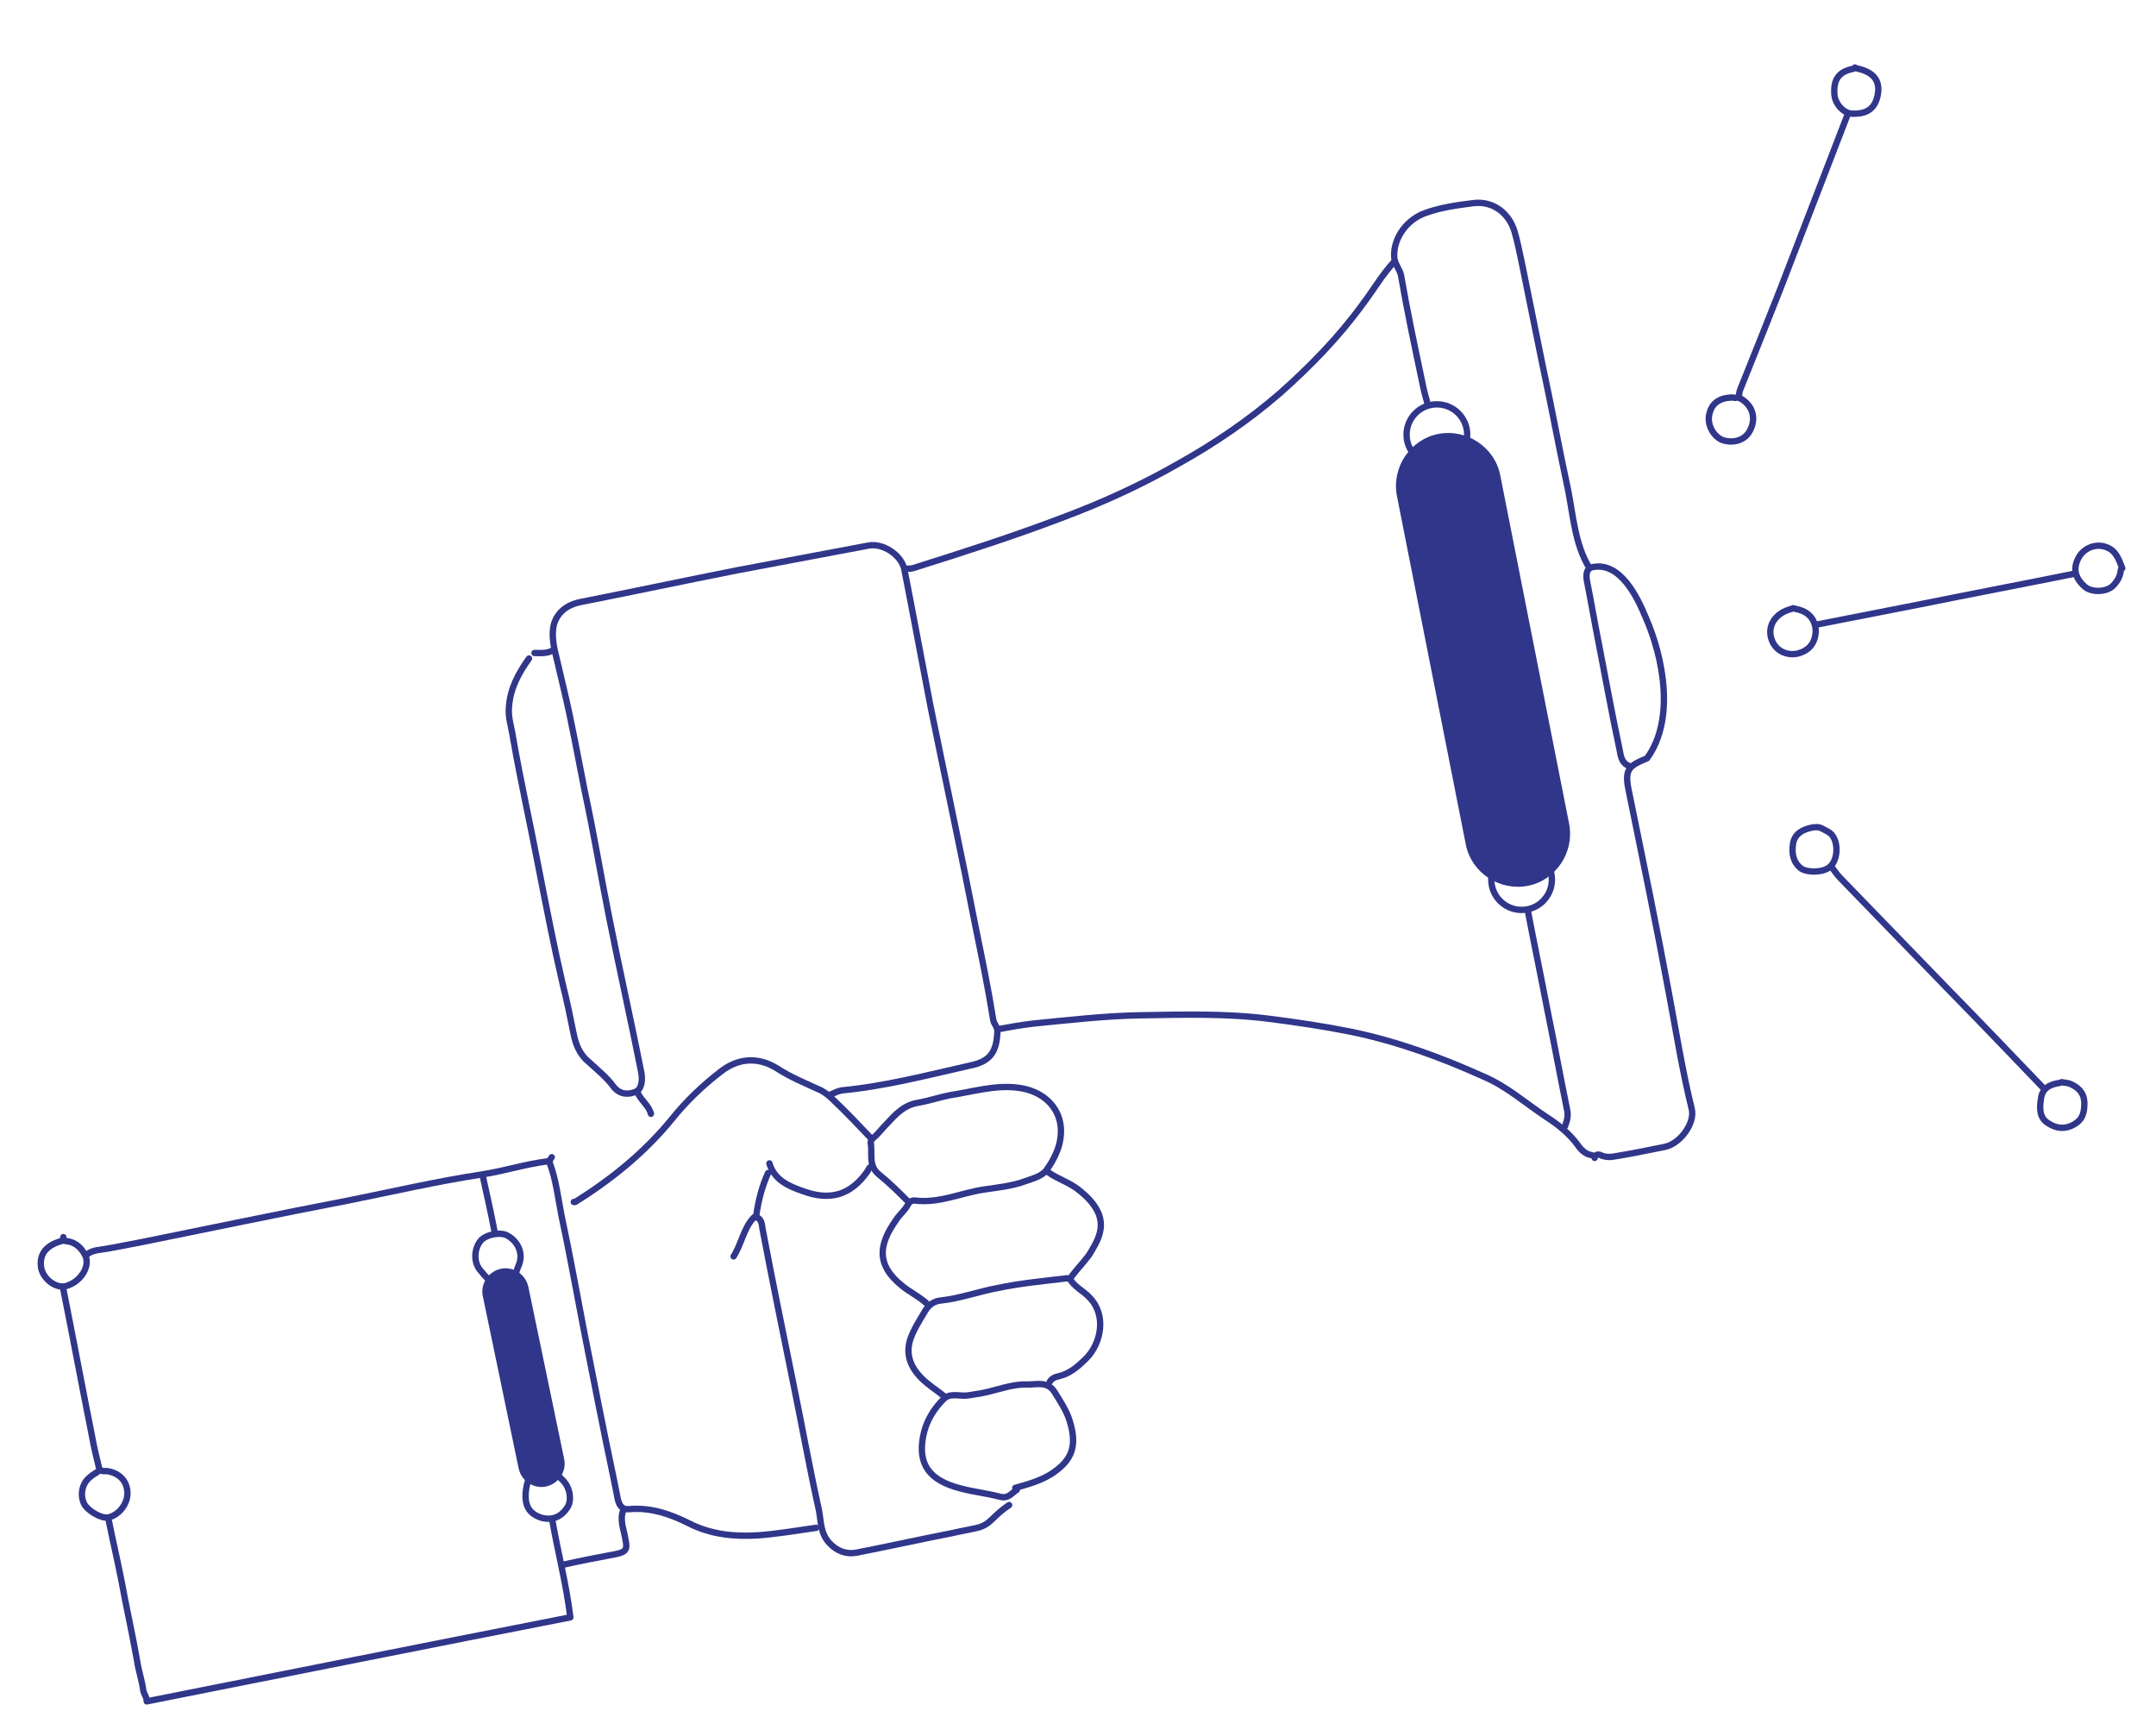 <?xml version="1.0" encoding="utf-8"?>
<!-- Generator: Adobe Illustrator 21.1.0, SVG Export Plug-In . SVG Version: 6.00 Build 0)  -->
<svg version="1.1" id="Layer_1" xmlns="http://www.w3.org/2000/svg" xmlns:xlink="http://www.w3.org/1999/xlink" x="0px" y="0px"
	 viewBox="0 0 313 252" style="enable-background:new 0 0 313 252;" xml:space="preserve">
<style type="text/css">
	.st0{fill:#30368A;}
	.st1{fill:none;stroke:#30368A;stroke-width:0.921;stroke-linecap:round;stroke-linejoin:round;stroke-miterlimit:10;}
</style>
<g>
	<path class="st0" d="M221.8,128.6L221.8,128.6c-4.1,0.8-8.2-1.9-9-6l-10-50.6c-0.8-4.1,1.9-8.2,6-9l0,0c4.1-0.8,8.2,1.9,9,6
		l10,50.6C228.6,123.7,225.9,127.8,221.8,128.6z"/>
	<g>
		<path class="st1" d="M15.7,220.3c0.6,3,1.3,6,1.9,9c0.7,3.9,1.6,7.8,2.3,11.8c0.2,1.4,0.7,2.8,0.9,4.3c0.1,0.6,0.5,0.9,0.5,1.6
			c20.6-4.1,41.1-8.2,61.5-12.2c-0.6-4.9-1.8-9.4-2.6-14"/>
		<path class="st1" d="M231.1,167.7c-0.9-0.1-1.6-0.8-2-1.4c-1.3-1.8-3-3.1-4.7-4.2c-3-2-5.7-4.4-9-5.8c-6.2-2.8-12.5-5.1-19.2-6.5
			c-4-0.8-8-1.4-12-1.9c-6.3-0.8-12.5-0.6-18.8-0.5c-5.2,0.1-10.3,0.7-15.4,1.2c-1.7,0.2-3.4,0.5-5,0.8"/>
		<path class="st1" d="M202.5,37.9c-1.8,1.9-3.1,4.2-4.7,6.3c-3.5,4.8-7.6,9-12,12.9c-4.5,3.9-9.5,7.3-14.7,10.2
			c-5.4,3.1-11.1,5.7-17,7.9c-7.1,2.7-14.3,5-21.6,7.3c-0.4,0.1-0.7,0-1.1,0.1"/>
		<path class="st1" d="M230.7,82.4c-2.1-3.5-2.3-7.6-3.1-11.5c-1.3-6-2.4-12.1-3.7-18.1c-1-4.9-2-9.9-3-14.8c-0.3-1.4-0.6-2.9-1-4.3
			c-0.8-2.8-3.2-4.6-6.1-4.2c-2.3,0.3-4.6,0.6-6.8,1.4c-2.7,0.9-4.7,3.6-4.6,6.3c0,1.1,0.8,1.8,1,2.8c0.9,5.2,2,10.4,3.1,15.6
			c0.2,1.1,0.5,2.1,0.8,3.2"/>
		<path class="st1" d="M76.8,95.6c-1.5,2.1-2.7,4.3-2.9,6.9c-0.2,1.6,0.4,3.2,0.6,4.7c1.1,6.3,2.5,12.5,3.7,18.8
			c1.1,5.6,2.2,11.3,3.5,16.9c0.6,2.4,1.1,4.8,1.6,7.3c0.3,1.5,0.9,2.9,2.1,3.9c1.3,1.2,2.7,2.3,3.7,3.7c1,1.2,2.2,1.1,3.2,0.7
			c0.9-0.4,1-1.8,0.8-2.8c-1.5-7.6-3.2-15.1-4.7-22.7c-1.2-6-2.2-12.1-3.5-18.1c-1-5-1.9-10.1-3.1-15.1c-0.4-1.7-0.8-3.4-1.2-5.1
			c-0.3-1.2-0.5-2.8-0.2-4c0.5-1.8,1.9-2.9,3.9-3.3c7.6-1.5,15.1-3.1,22.7-4.6c6.3-1.2,12.7-2.4,19.1-3.6c2.1-0.4,4.8,1.4,5.2,3.5
			c1.3,6.6,2.5,13.2,3.8,19.9c2.2,10.8,4.5,21.5,6.6,32.3c0.9,4.4,1.8,8.8,2.5,13.2c0.1,0.6,0.6,0.9,0.6,1.6c-0.1,3-1,4.4-4,5
			c-6.2,1.4-12.3,3-18.6,3.6c-0.6,0.1-1.1,0.4-1.6,0.6"/>
		<path class="st1" d="M80.1,168c-0.2,0.2-0.2,0.6-0.6,0.6c-3.2,0.4-6.3,1.4-9.5,1.9c-6.6,1-13,2.5-19.5,3.8c-9.9,1.9-19.9,4-29.8,6
			c-2.2,0.4-4.4,0.9-6.6,1.2c-0.6,0.1-1.1,0.3-1.6,0.7"/>
		<path class="st1" d="M79.8,168.8c0.9,2.4,1.2,5,1.7,7.6c1.2,5.6,2.2,11.2,3.3,16.9c1.4,7.1,2.8,14.3,4.3,21.4c0.2,1,0.4,2,0.6,3
			c0.2,0.8,0.6,1.5,1.6,1.4c3.1-0.3,6,0.7,8.6,2c3.3,1.7,6.7,2,10.1,1.8c2.8-0.2,5.7-0.7,8.5-1.1"/>
		<path class="st1" d="M109.5,176.7c1.1,0,1.1,1.1,1.2,1.7c1.4,7.4,2.9,14.7,4.4,22.1c1.3,6.3,2.4,12.5,3.8,18.8
			c0.3,1.6,0.2,3.3,1.5,4.7c1.1,1.2,2.5,1.7,4,1.4c4.6-0.9,9.1-1.9,13.7-2.8c1.3-0.3,2.5-0.5,3.8-0.8c0.9-0.2,1.6-0.7,2.2-1.3
			c0.7-0.7,1.5-1.4,2.4-2"/>
		<path class="st1" d="M268.2,16.7c-3.3,8.5-6.5,16.9-9.8,25.4c-1.9,4.8-3.8,9.6-5.7,14.3c-0.2,0.4-0.2,0.8-0.3,1.3"/>
		<path class="st1" d="M301.1,83.3c-7.4,1.5-14.8,2.9-22.2,4.4c-5.1,1-10.2,2-15.3,3"/>
		<path class="st1" d="M134.5,189.2c-1.1-1-2.4-1.6-3.5-2.5c-3.9-3.1-3.4-6.1-0.9-9.6c0.5-0.8,1.3-1.4,1.7-2.2
			c0.2-0.4,0.6-0.7,1.1-0.6c3.5,0.4,6.6-1.1,9.9-1.6c2-0.3,4.1-0.5,6-1.2c1.1-0.4,2.4-0.7,3.1-1.6c1.3-1.8,2.3-3.9,2.1-6.3
			c-0.3-3.1-2.8-5.3-6.3-5.7c-3.3-0.4-6.5,0.6-9.8,1.1c-1.5,0.3-3,0.8-4.6,1.1c-2.1,0.3-3.4,1.8-4.7,3.2c-0.6,0.6-1.1,1.3-1.8,1.9
			c-0.3,0.2-0.4,0.6-0.4,0.7c0.3,1.6-0.4,3.3,1.2,4.6c1.6,1.3,3,2.7,4.4,4.1"/>
		<path class="st1" d="M147.4,216c1.8-0.5,3.6-1,5.2-2c3.1-2,3.8-4.1,2.7-7.7c-0.5-1.6-1.4-2.9-2.2-4.2c-1-1.6-2.5-1.1-3.9-1.1
			c-2.4-0.1-4.6,0.9-6.9,1.3c-0.6,0.1-1.3,0.2-1.9,0.3c-1.2,0.1-2.5-0.4-3.4,0.5c-1.5,1.5-2.6,3.3-3,5.5c-0.7,3.8,0.7,6.3,5.5,7.5
			c1.9,0.5,3.8,0.7,5.7,1.2c1.2,0.3,1.6-0.5,2.4-1"/>
		<path class="st1" d="M266,126c0.4,0.5,0.7,1,1.1,1.4c5.1,5.3,10.3,10.6,15.4,15.9c4.7,4.8,9.4,9.7,14,14.5"/>
		<path class="st1" d="M236.5,111.2c-1.2-0.5-1.2-1.6-1.4-2.5c-1.1-5.1-2-10.2-3-15.3c-0.6-3-1.1-6-1.7-9c-0.2-1-0.1-2,1-2.1
			c3.9-0.6,6.3,4.4,7.5,7.3c2.6,5.9,4.3,14.9,0.2,20.5c-3,1.2-3.3,1.8-2.5,5.4c2,9.8,4,19.5,5.8,29.3c1,5.4,1.9,10.9,3.2,16.2
			c0.5,2-1.6,5-3.9,5.5c-2.5,0.5-4.9,1-7.4,1.4c-0.5,0.1-1.1,0.1-1.7-0.1c-0.2-0.1-0.9-0.5-1.1,0.3"/>
		<path class="st1" d="M9.2,187.2c1.4,7,2.7,14,4.1,21c0.3,1.7,0.7,3.4,1.1,5"/>
		<path class="st1" d="M71.8,186.6c-0.7-0.7-1.4-1.3-2-2.1c-1.1-1.2-1-3.2,0-4.4c0.8-0.9,2.9-1.3,3.9-0.7c1.6,0.9,2.3,2.7,1.6,4.3
			c-0.5,1.2-0.7,2.5-1.6,3.5c-0.8,0.9-0.1,1.8,0,2.7c1.3,7,2.8,14,4.2,21c0.2,0.9-0.2,1.5-0.5,2.2c-0.6,1.3-1.1,2.6-1.1,4.1
			c0,1.6,0.7,2.7,2.5,3.2c1.5,0.3,2.7-0.2,3.6-1.6c0.6-1,0.4-2.7-0.6-3.8c-0.6-0.6-1.2-1.2-1.7-1.7"/>
		<path class="st1" d="M126.5,165.3c-1.8-1.9-3.6-3.8-5.5-5.6c-0.6-0.6-1.1-1-1.8-1.4c-2.2-1-4.4-1.9-6.4-3.2
			c-2.9-1.8-5.8-1.4-8.2,0.5c-2.6,2-5,4.3-7,6.8c-4,4.9-8.8,8.8-14.1,12.1c0,0-0.1,0-0.2,0"/>
		<path class="st1" d="M152.2,170.2c1.4,1,3.2,1.5,4.6,2.7c1.1,0.9,2.1,1.9,2.7,3.3c0.9,2.3-0.3,4.2-1.4,6c-0.8,1.1-1.8,2.1-2.6,3.2
			c-0.3,0.4-0.5,0.1-0.8,0.2c-3.3,0.4-6.6,0.7-9.9,1.4c-2.7,0.5-5.4,1.5-8.2,1.8c-1,0.1-1.8,0.6-2.4,1.7c-0.7,1.2-1.5,2.4-2,3.8
			c-0.8,2.3,0,4.2,1.6,5.8c1,1,2.3,1.8,3.4,2.7"/>
		<path class="st1" d="M299.1,157.2c-1.4,0.2-2.6,0.7-2.8,2.3c-0.2,1.3-0.3,2.8,1.1,3.6c1.1,0.7,2.3,0.9,3.6,0.2
			c1.5-0.8,1.6-2,1.6-3.3c-0.1-1.4-0.9-2.2-2.2-2.7c-0.3-0.1-0.7-0.1-1.1-0.2"/>
		<path class="st1" d="M155.3,185.6c0.6,1.2,2,1.8,2.9,2.8c2.5,2.6,1.6,6.6-0.4,8.7c-1.2,1.2-2.4,2.3-4.1,2.7
			c-0.5,0.1-1,0.3-1.3,0.8"/>
		<path class="st1" d="M221.8,132.2c0.9,4.7,1.9,9.5,2.8,14.2c1,4.9,1.9,9.8,2.9,14.7c0.2,0.9,0,1.6-0.3,2.4"/>
		<path class="st1" d="M111.7,168.9c0.7,2.4,2.8,3.3,4.8,4c4,1.5,7,0.6,9.4-2.8c0.2-0.3,0.3-0.7,0.7-0.8"/>
		<path class="st1" d="M252.3,57.6c-0.3,0.3-0.6,0.1-0.9,0.1c-1.9,0.1-3,0.9-3.3,2.7c-0.2,1.4,0.7,3,2,3.5c1.6,0.5,3.2,0,3.9-1.3
			c0.9-1.6,0.6-3.3-0.8-4.4c-0.2-0.2-0.5-0.3-0.8-0.5"/>
		<path class="st1" d="M260.1,88.4c-2.5,0.6-3.7,2.7-2.8,4.7c0.6,1.4,2.1,2.1,3.6,1.8c1.7-0.4,2.6-1.5,2.7-3.2
			c0-1.6-0.9-2.8-2.5-3.2c-0.3-0.1-0.5-0.1-0.8-0.2"/>
		<path class="st1" d="M263.3,120.1c-1.8,0.3-2.8,1.1-3,2.4c-0.2,1.4,0,2.7,1.2,3.6c0.9,0.6,3.1,0.6,4.1-0.2
			c1.4-1.1,1.4-4.4-0.3-5.2c-0.6-0.3-1.1-0.7-1.7-0.6"/>
		<path class="st1" d="M269.4,9.9c2.6,0.5,3.6,1.8,3.2,3.9c-0.4,2-1.6,2.8-3.8,2.7c-1.2-0.1-2.5-1.5-2.5-3c-0.1-2,0.7-3.1,2.7-3.5
			c0.1,0,0.2-0.1,0.3-0.2"/>
		<path class="st1" d="M308.1,82.5c-0.5-1.3-0.9-2.6-2.4-3.1c-1.4-0.5-3.1,0.1-3.9,1.5c-0.9,1.6-0.6,3,0.9,4.3c0.9,0.8,3,0.8,4-0.1
			c0.7-0.7,1.1-1.4,1.2-2.4"/>
		<path class="st1" d="M14.6,213.4c0.3,0.3,0.7,0.1,1.1,0.2c1.7,0.3,2.8,1.5,2.8,3.2c0,1.6-1.3,3.2-2.8,3.5c-1,0.2-3-1-3.5-2
			c-0.6-1.3-0.3-2.9,0.8-3.8c0.4-0.4,0.9-0.6,1.4-1"/>
		<path class="st1" d="M9.2,180.1c-2.5,0.6-3.6,2-3.2,4.1c0.4,1.6,2.2,2.9,3.6,2.5c2.1-0.6,3.5-2.8,2.8-4.4c-0.5-1-1.3-1.9-2.6-2.1
			c-0.5,0-0.7-0.2-0.6-0.6"/>
		<path class="st1" d="M90.5,219.2c-0.6,1.5,0.1,2.9,0.3,4.3c0.3,1.4,0.1,1.8-1.3,2.1c-2.6,0.5-5.3,1-7.9,1.6"/>
		<path class="st1" d="M70.1,170.8c0.6,2.7,1.2,5.4,1.7,8"/>
		<path class="st1" d="M111.5,170.3c-0.9,2-1.4,4-1.7,6.1"/>
		<path class="st1" d="M109.3,176.9c-1.4,1.6-1.7,3.8-2.8,5.5"/>
		<path class="st1" d="M92.6,158.7c0.5,1.1,1.6,1.8,1.9,3"/>
		<path class="st1" d="M80.1,94.5c-0.8,0.4-1.7,0.3-2.5,0.3"/>
	</g>
	<circle class="st1" cx="208.6" cy="63.1" r="4.4"/>
	<circle class="st1" cx="220.9" cy="127.7" r="4.4"/>
	<path class="st0" d="M79.3,215.8L79.3,215.8c-1.8,0.4-3.6-0.8-4-2.6l-5.2-25c-0.4-1.8,0.8-3.6,2.6-4h0c1.8-0.4,3.6,0.8,4,2.6
		l5.2,25C82.3,213.6,81.1,215.4,79.3,215.8z"/>
</g>
</svg>
